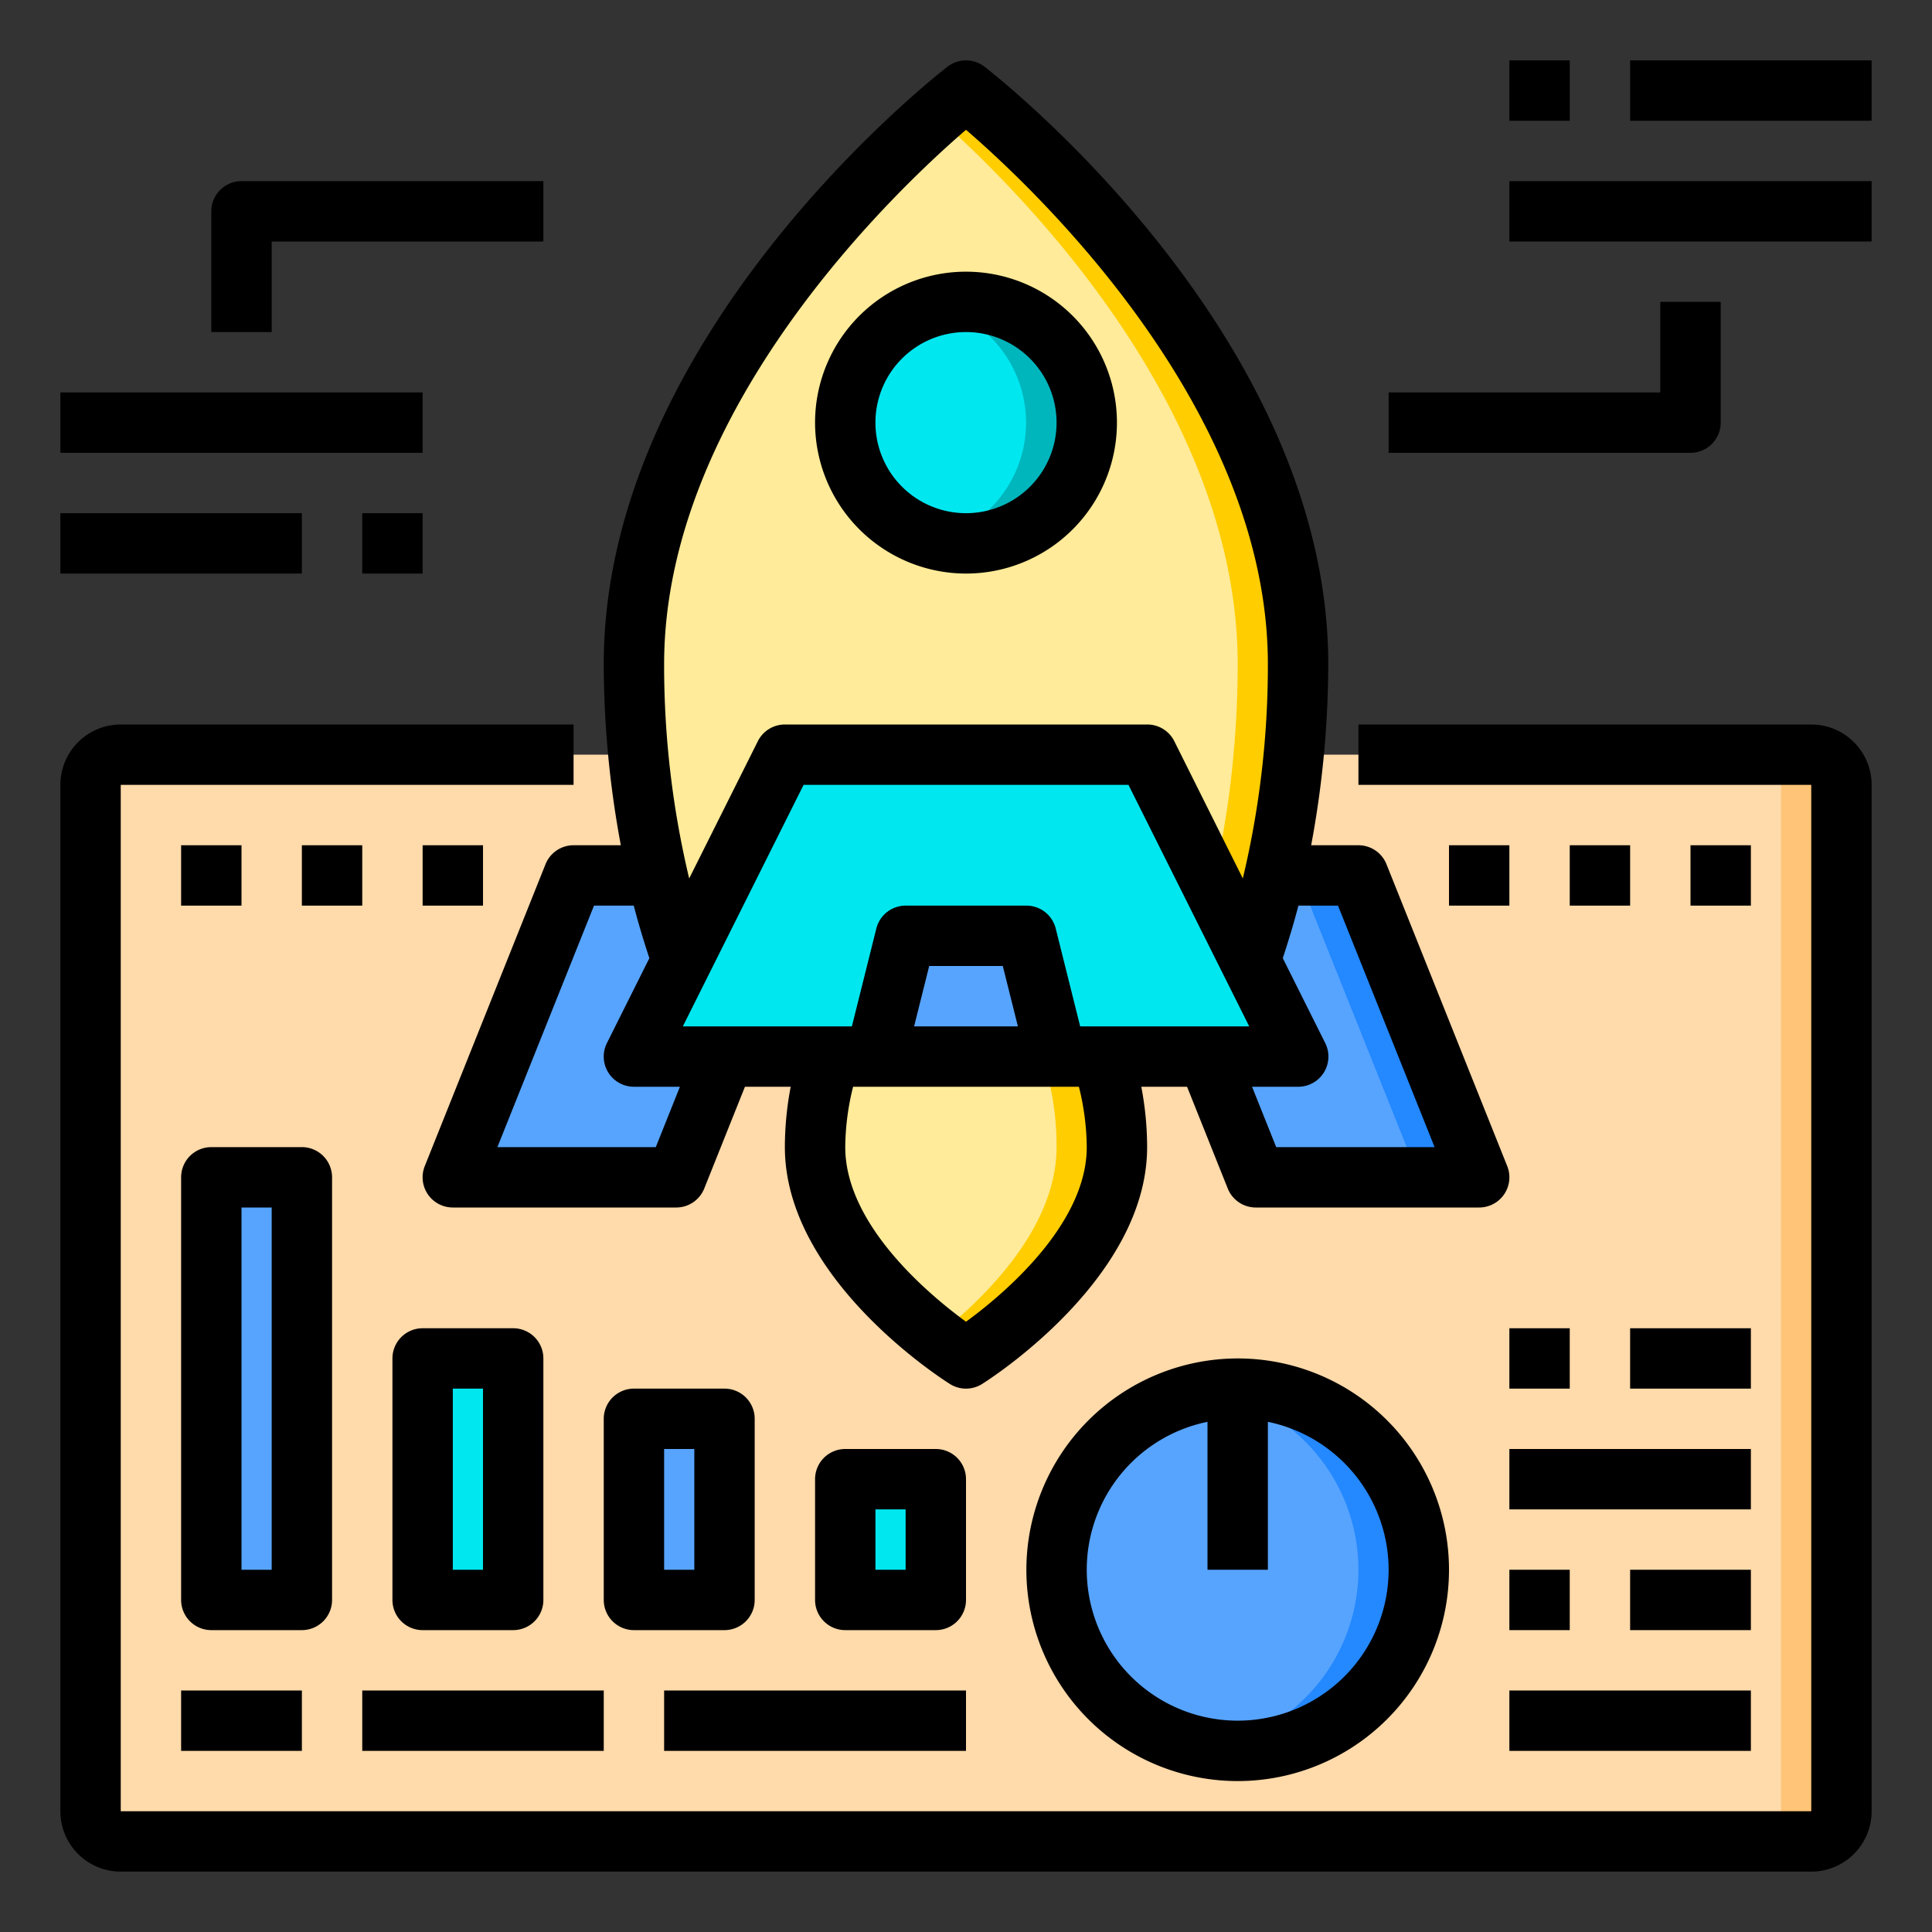 <svg height="512" viewBox="0 0 64 64" width="512" xmlns="http://www.w3.org/2000/svg"><rect x="0" y="0" width="64" height="64" fill="#333333" stroke="none"/><g id="performance"><rect fill="#ffdaaa" height="36" rx="1" width="58" x="3" y="25"/><path d="m61 26v34a1 1 0 0 1 -1 1h-2a1 1 0 0 0 1-1v-34a1 1 0 0 0 -1-1h2a1 1 0 0 1 1 1z" fill="#ffc477"/><path d="m45 29 4 10h-7.4l-1.6-4h3l-1.58-3.17a28.418 28.418 0 0 0 .81-2.83z" fill="#57a4ff"/><circle cx="41" cy="52" fill="#57a4ff" r="6"/><path d="m49 39h-2l-4-10h2z" fill="#2488ff"/><path d="m47 52a6 6 0 0 1 -6 6 5.47 5.47 0 0 1 -1-.09 5.993 5.993 0 0 0 0-11.82 5.47 5.47 0 0 1 1-.09 6 6 0 0 1 6 6z" fill="#2488ff"/><path d="m41.42 31.83 1.58 3.17h-3-3.48-1.52l-1-4h-4l-1 4h-1.52-3.48-3l1.58-3.16v-.01l3.42-6.83h12z" fill="#00e7f0"/><path d="m43 22c0 .94-.04 1.87-.12 2.78a29.306 29.306 0 0 1 -.65 4.22 28.418 28.418 0 0 1 -.81 2.83l-3.42-6.83h-12l-3.42 6.83a28.418 28.418 0 0 1 -.81-2.83 29.306 29.306 0 0 1 -.65-4.22c-.08-.91-.12-1.84-.12-2.78 0-10.49 11-19 11-19s11 8.51 11 19z" fill="#ffeb99"/><path d="m36.52 35a9.3 9.3 0 0 1 .48 3c0 3.87-5 7-5 7s-5-3.13-5-7a9.3 9.3 0 0 1 .48-3z" fill="#ffeb99"/><path d="m43 22c0 .94-.04 1.87-.12 2.78a29.306 29.306 0 0 1 -.65 4.22 28.418 28.418 0 0 1 -.81 2.83l-1.27-2.53c.03-.1.06-.2.08-.3a29.306 29.306 0 0 0 .65-4.22c.08-.91.12-1.84.12-2.78 0-8.54-7.29-15.77-10-18.16.62-.55 1-.84 1-.84s11 8.51 11 19z" fill="#ffcd00"/><path d="m37 38c0 3.87-5 7-5 7s-.41-.26-1-.72c1.46-1.14 4-3.52 4-6.28a9.3 9.3 0 0 0 -.48-3h2a9.3 9.3 0 0 1 .48 3z" fill="#ffcd00"/><circle cx="32" cy="14" fill="#00e7f0" r="4"/><path d="m36 14a4 4 0 0 1 -4 4 3.657 3.657 0 0 1 -1-.13 4 4 0 0 0 0-7.74 3.657 3.657 0 0 1 1-.13 4 4 0 0 1 4 4z" fill="#00b6bd"/><path d="m34 31 1 4h-6l1-4z" fill="#57a4ff"/><path d="m28 49h3v4h-3z" fill="#00e7f0"/><path d="m21 47h3v6h-3z" fill="#57a4ff"/><path d="m24 35-1.6 4h-7.4l4-10h2.77a28.418 28.418 0 0 0 .81 2.83v.01l-1.58 3.16z" fill="#57a4ff"/><path d="m14 45h3v8h-3z" fill="#00e7f0"/><path d="m7 39h3v14h-3z" fill="#57a4ff"/><path d="m60 24h-15v2h15v34h-56v-34h15v-2h-15a2 2 0 0 0 -2 2v34a2 2 0 0 0 2 2h56a2 2 0 0 0 2-2v-34a2 2 0 0 0 -2-2z"/><path d="m34 52a7 7 0 1 0 7-7 7.009 7.009 0 0 0 -7 7zm12 0a5 5 0 1 1 -6-4.9v4.9h2v-4.9a5.009 5.009 0 0 1 4 4.9z"/><path d="m22 56h10v2h-10z"/><path d="m12 56h8v2h-8z"/><path d="m6 56h4v2h-4z"/><path d="m11 53v-14a1 1 0 0 0 -1-1h-3a1 1 0 0 0 -1 1v14a1 1 0 0 0 1 1h3a1 1 0 0 0 1-1zm-2-1h-1v-12h1z"/><path d="m17 54a1 1 0 0 0 1-1v-8a1 1 0 0 0 -1-1h-3a1 1 0 0 0 -1 1v8a1 1 0 0 0 1 1zm-2-8h1v6h-1z"/><path d="m25 53v-6a1 1 0 0 0 -1-1h-3a1 1 0 0 0 -1 1v6a1 1 0 0 0 1 1h3a1 1 0 0 0 1-1zm-2-1h-1v-4h1z"/><path d="m32 49a1 1 0 0 0 -1-1h-3a1 1 0 0 0 -1 1v4a1 1 0 0 0 1 1h3a1 1 0 0 0 1-1zm-2 3h-1v-2h1z"/><path d="m57 14v-4h-2v3h-9v2h10a1 1 0 0 0 1-1z"/><path d="m50 6h12v2h-12z"/><path d="m50 2h2v2h-2z"/><path d="m54 2h8v2h-8z"/><path d="m50 56h8v2h-8z"/><path d="m50 48h8v2h-8z"/><path d="m50 52h2v2h-2z"/><path d="m54 52h4v2h-4z"/><path d="m50 44h2v2h-2z"/><path d="m54 44h4v2h-4z"/><path d="m9 8h9v-2h-10a1 1 0 0 0 -1 1v4h2z"/><path d="m2 13h12v2h-12z"/><path d="m12 17h2v2h-2z"/><path d="m2 17h8v2h-8z"/><path d="m32 19a5 5 0 1 0 -5-5 5.006 5.006 0 0 0 5 5zm0-8a3 3 0 1 1 -3 3 3 3 0 0 1 3-3z"/><path d="m19 28a1 1 0 0 0 -.929.629l-4 10a1 1 0 0 0 .929 1.371h7.4a1 1 0 0 0 .929-.629l1.348-3.371h1.516a10.688 10.688 0 0 0 -.193 2c0 4.374 5.246 7.708 5.47 7.848a1 1 0 0 0 1.06 0c.224-.14 5.47-3.474 5.47-7.848a10.688 10.688 0 0 0 -.193-2h1.516l1.348 3.371a1 1 0 0 0 .929.629h7.4a1 1 0 0 0 .929-1.371l-4-10a1 1 0 0 0 -.929-.629h-1.566a32.882 32.882 0 0 0 .566-6c0-10.856-10.923-19.432-11.388-19.791a1 1 0 0 0 -1.224 0c-.465.359-11.388 8.935-11.388 19.791a32.882 32.882 0 0 0 .566 6zm2.724 10h-5.247l3.2-8h1.317c.154.595.33 1.172.517 1.741l-1.406 2.812a1 1 0 0 0 .895 1.447h1.523zm19.658-4h-5.6l-.81-3.242a1 1 0 0 0 -.972-.758h-4a1 1 0 0 0 -.97.758l-.81 3.242h-5.6l4-8h10.762zm-7.663 0h-3.438l.5-2h2.438zm2.281 4c0 2.58-2.8 4.908-4 5.784-1.2-.876-4-3.2-4-5.784a8.427 8.427 0 0 1 .26-2h7.48a8.427 8.427 0 0 1 .26 2zm8.323-8 3.2 8h-5.247l-.8-2h1.524a1 1 0 0 0 .9-1.447l-1.406-2.812c.187-.569.363-1.146.517-1.741zm-12.323-25.7c2.261 1.946 10 9.231 10 17.7a30.389 30.389 0 0 1 -.83 7.1l-2.27-4.547a1 1 0 0 0 -.9-.553h-12a1 1 0 0 0 -.895.553l-2.275 4.547a30.389 30.389 0 0 1 -.83-7.1c0-8.469 7.739-15.754 10-17.7z"/><path d="m56 28h2v2h-2z"/><path d="m52 28h2v2h-2z"/><path d="m48 28h2v2h-2z"/><path d="m6 28h2v2h-2z"/><path d="m10 28h2v2h-2z"/><path d="m14 28h2v2h-2z"/></g></svg>